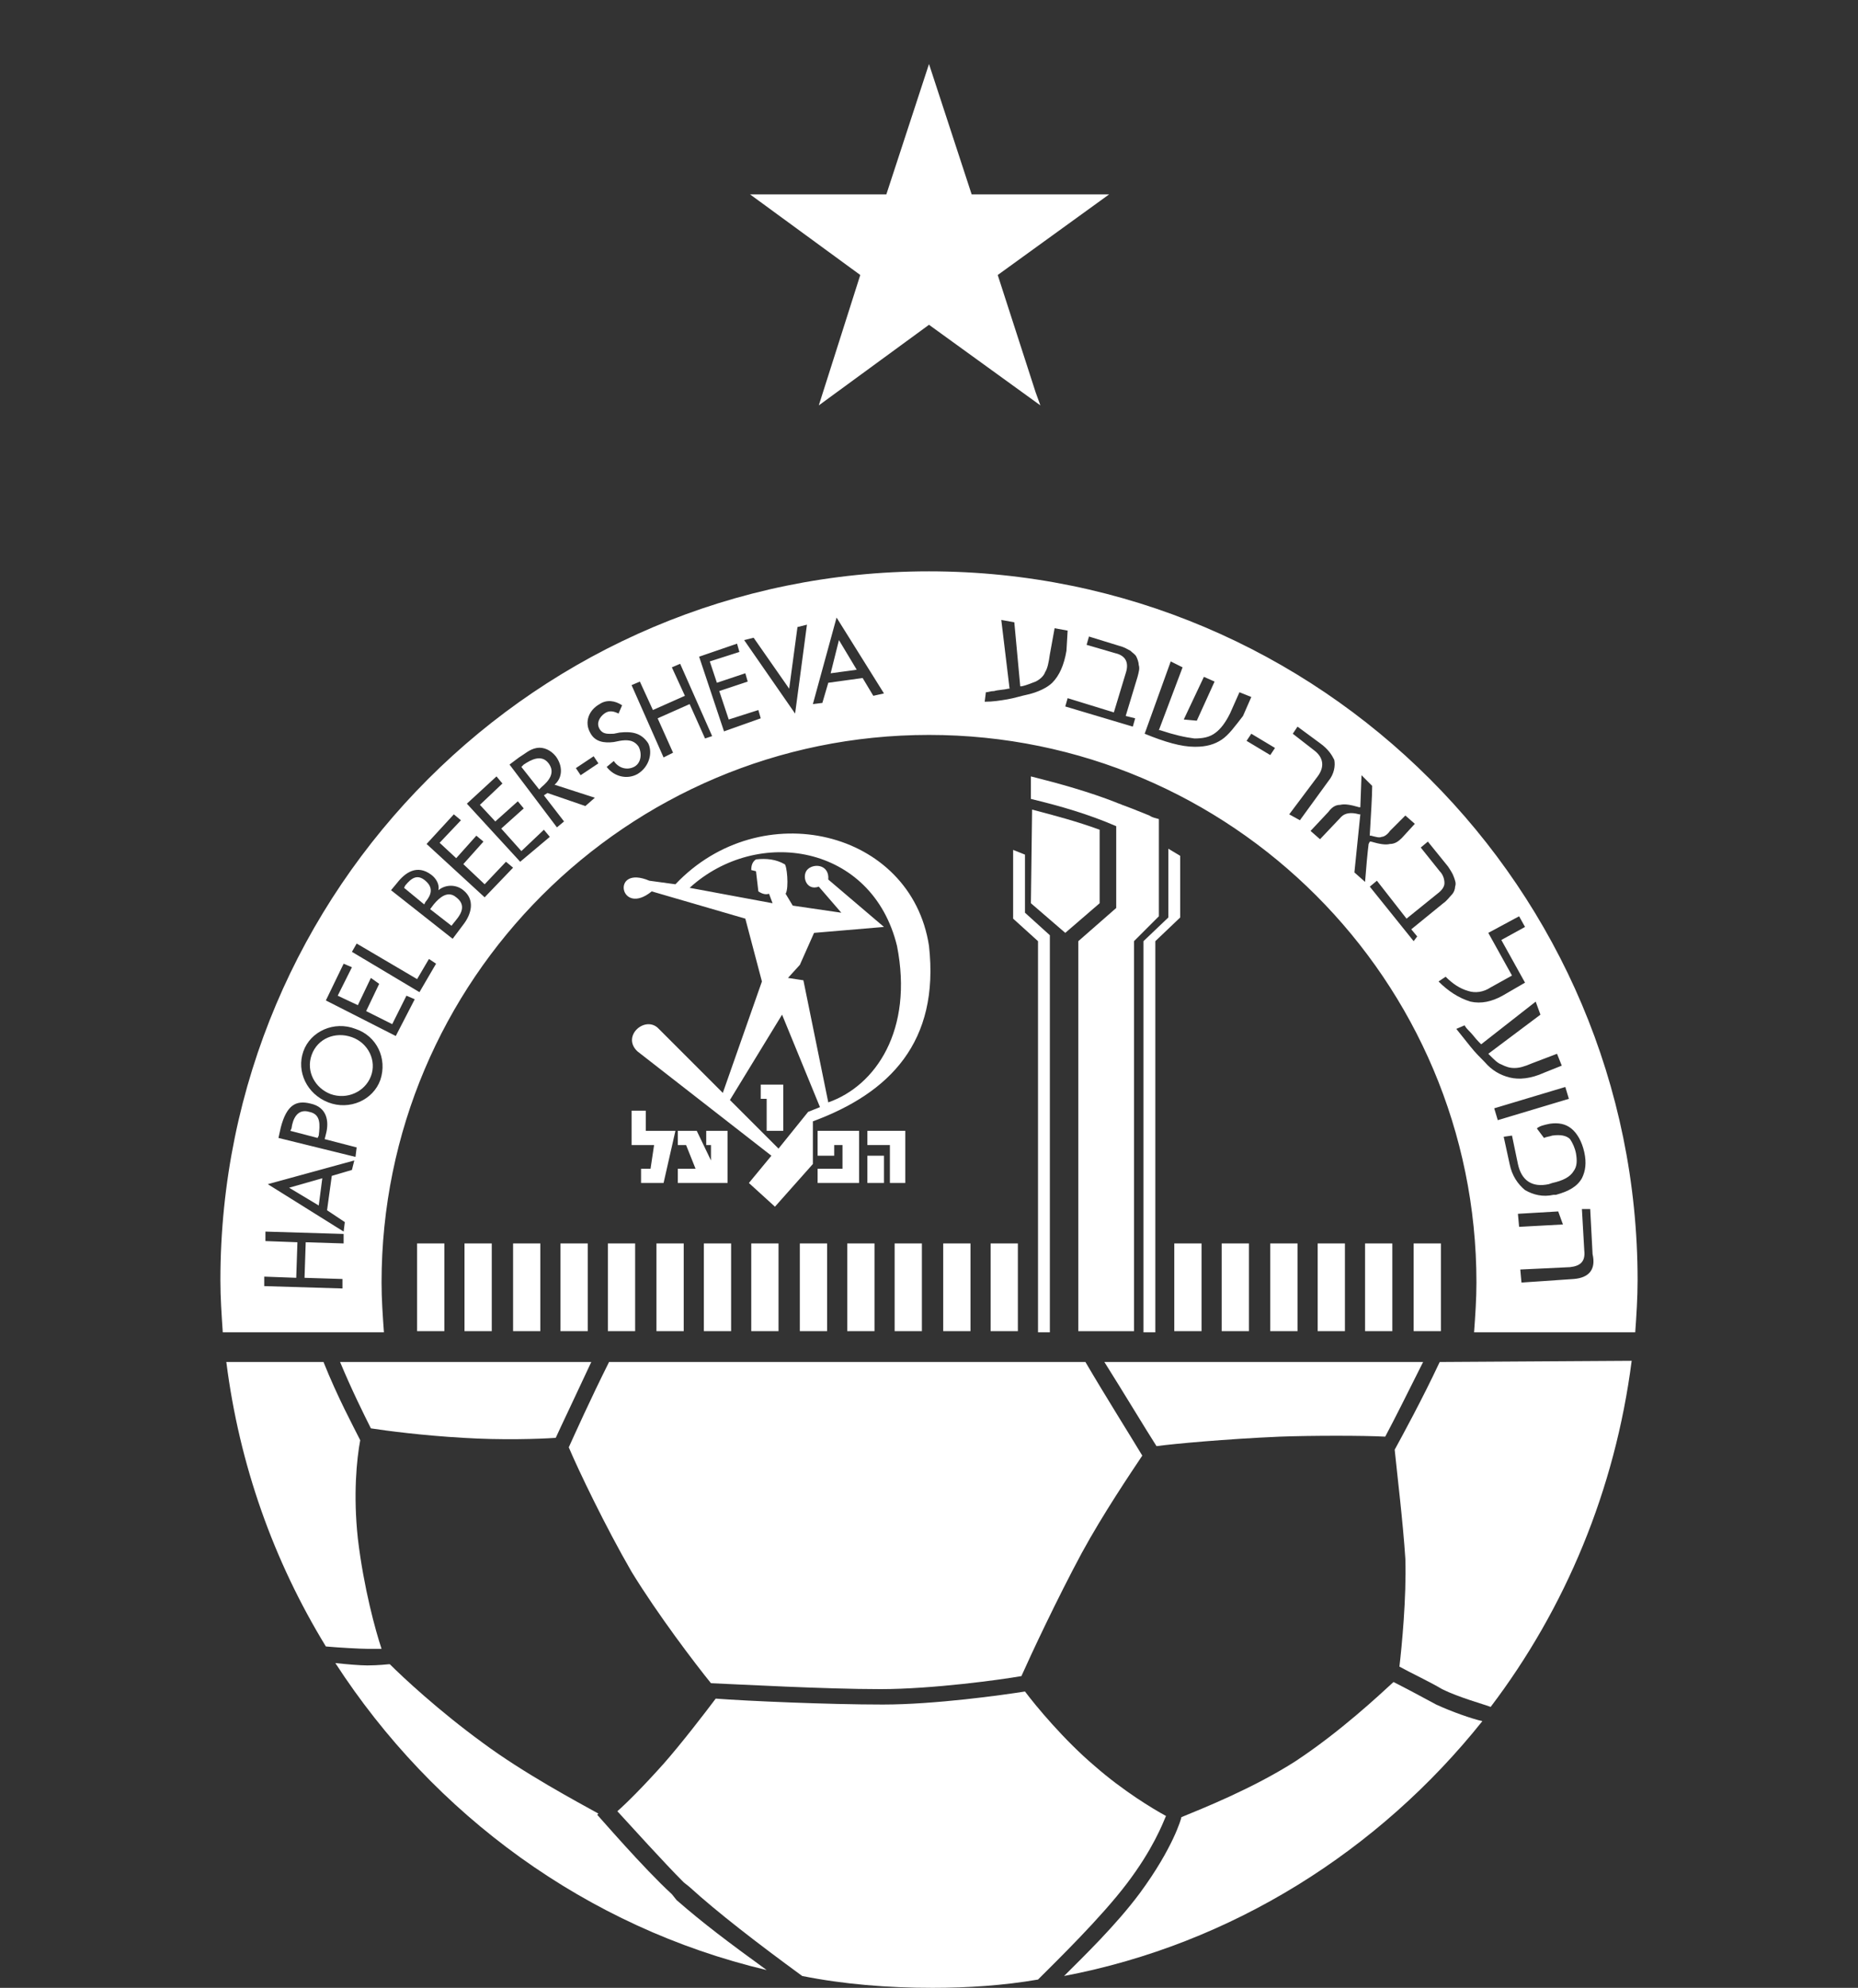 <?xml version="1.0" encoding="utf-8"?>
<!-- Generator: Adobe Illustrator 24.2.3, SVG Export Plug-In . SVG Version: 6.00 Build 0)  -->
<svg version="1.1" id="Layer_1" xmlns="http://www.w3.org/2000/svg" xmlns:xlink="http://www.w3.org/1999/xlink" x="0px" y="0px"
	 viewBox="0 0 156.8 167.7" style="enable-background:new 0 0 156.8 167.7;" xml:space="preserve">
<rect x="0" y="0" width="156.8" height="167.7" fill="#333333" stroke="none"/>
<style type="text/css">
	.st0{fill:#FFFFFF;}
	.st1{fill-rule:evenodd;clip-rule:evenodd;fill:#FFFFFF;}
	.st2{fill-rule:evenodd;clip-rule:evenodd;fill:#493C3B;}
	.st3{fill:#D6D6D6;}
	.st4{fill:#606060;}
</style>
<g>
	<g>
		<path class="st0" d="M29.7,87.5c-1.4-0.5-2.9,0.1-3.4,1.5s0.3,2.8,1.6,3.3c1.4,0.5,2.9-0.2,3.4-1.5S31.1,88,29.7,87.5"/>
		<path class="st0" d="M35.9,74.3c-0.7-0.6-1.2-0.2-1.7,0.4l-0.1,0.2l1.7,1.4l0.1-0.2C36.4,75.5,36.6,74.9,35.9,74.3"/>
		<polygon class="st0" points="72.3,56.5 70.8,54 70.1,56.8 		"/>
		<path class="st0" d="M44.2,64.5L44,64.7l1.5,1.9l0.2-0.2c0.6-0.5,1.2-1.2,0.6-2C45.7,63.6,44.8,64.1,44.2,64.5"/>
		<path class="st0" d="M38.5,75.7c-0.7-0.6-1.4,0-1.9,0.6l-0.3,0.4l1.8,1.4l0.4-0.5C39,77,39.3,76.3,38.5,75.7"/>
		<path class="st0" d="M132.8,107.9l-4.4,0.3l-0.1-1.1l4.2-0.2c0.9-0.1,1.3-0.5,1.2-1.4l-0.2-3.5l0.7,0l0.2,3.8
			C134.7,107.1,134.1,107.8,132.8,107.9 M128.1,102.4l3.4-0.2l0.4,1.1l-3.7,0.2L128.1,102.4z M126.9,95.9l0.7-0.1l0.5,2.4
			c0.3,1.4,1.2,2,2.6,1.7l0.3-0.1c0.9-0.2,1.5-0.5,1.8-1c0.3-0.4,0.3-0.9,0.2-1.5c-0.1-0.5-0.3-0.9-0.5-1.2
			c-0.3-0.3-0.8-0.4-1.5-0.3c-0.3,0.1-0.5,0.1-0.7,0.2l-0.6-0.8c0.2-0.2,0.6-0.3,1.1-0.4c0.7-0.1,1.3,0,1.8,0.4
			c0.5,0.4,0.9,1.1,1.1,2c0.2,0.9,0.1,1.6-0.2,2.2c-0.4,0.7-1.1,1.1-2.2,1.4l-0.2,0c-0.9,0.2-1.7,0-2.4-0.4
			c-0.6-0.5-1.1-1.2-1.3-2.2L126.9,95.9z M126.1,93.5l6-1.8l0.3,1l-6,1.8L126.1,93.5z M125.3,89.6c-0.4-0.4-0.8-0.8-1.2-1.3
			c-0.4-0.5-0.8-1-1.2-1.5l0.7-0.3c0.1,0.2,0.3,0.4,0.5,0.6c0.2,0.2,0.4,0.5,0.7,0.8l0.2,0.2l4.6-3.6l0.4,1.1l-4.4,3.3l0.1,0.1
			c0.4,0.4,0.7,0.7,1,0.8c0.4,0.2,0.7,0.3,1.1,0.3l0,0c0.4,0,0.8-0.1,1.5-0.4l2.1-0.8l0.4,1l-1.5,0.6c-1.1,0.5-2.1,0.6-2.9,0.4
			C126.6,90.7,125.9,90.3,125.3,89.6 M121.4,82.8l0.6-0.4c0.6,0.6,1.2,1,1.9,1.2c0.6,0.2,1.3,0.1,1.9-0.3l1.8-1l-2-3.6l2.6-1.4
			l0.5,0.9l-2,1.1l2,3.6l-1.9,1.1c-0.9,0.5-1.8,0.7-2.7,0.5C123.1,84.2,122.2,83.6,121.4,82.8 M119.3,79.4l-3.7-4.6l0.6-0.5l2.5,3.2
			l2.6-2.1c0.4-0.3,0.6-0.6,0.6-0.9c0-0.3-0.1-0.7-0.4-1l-1.6-2l0.6-0.5l1.7,2.1c0.2,0.3,0.4,0.6,0.5,0.9c0.1,0.3,0.2,0.5,0.1,0.8
			c0,0.2-0.1,0.5-0.3,0.7c-0.2,0.2-0.4,0.5-0.7,0.7l-2.7,2.2l0.5,0.6L119.3,79.4z M115.5,71.2c-0.1,0.8-0.2,1.9-0.3,3.2l-0.9-0.8
			l0.5-4.9l-0.1,0c-0.7-0.2-1.2-0.1-1.5,0.2l-1.8,1.9l-0.8-0.7l1.5-1.6c0.3-0.4,0.6-0.6,1-0.6c0.4-0.1,0.9,0,1.6,0.2l0.1,0l0.1-2.7
			l0.9,0.9c0,0.9-0.1,2.3-0.2,4.1l0,0.1l0.1,0c0.4,0.1,0.7,0.2,0.9,0.1c0.2,0,0.5-0.2,0.7-0.5l1.3-1.3l0.8,0.7l-1.1,1.2
			c-0.3,0.3-0.6,0.5-1,0.5c-0.4,0.1-0.9,0-1.6-0.2l-0.1,0L115.5,71.2z M108.8,68.7l2.4-3.2c0.6-0.8,0.5-1.6-0.3-2.2l-1.8-1.4
			l0.4-0.6l1.9,1.4c0.7,0.5,1,1,1.2,1.4c0.1,0.5,0,1.2-0.5,1.8l-2.4,3.3L108.8,68.7z M107.2,63.7l-2-1.2l0.4-0.6l2,1.2L107.2,63.7z
			 M103.1,62.4c-0.6,0.4-1.3,0.6-2.2,0.6h-0.1c-1.1,0-2.5-0.4-4.2-1.1l2.2-6.1l1,0.5l-2,5.3l0.1,0c1.2,0.4,2.1,0.6,2.9,0.7
			c0.7,0,1.3-0.1,1.8-0.5c0.4-0.3,0.8-0.8,1.2-1.6l0.8-1.8l1,0.4l-0.7,1.6C104.2,61.3,103.7,62,103.1,62.4 M96,57.1l-1,3.3l0.8,0.2
			l-0.2,0.7l-5.7-1.7l0.2-0.7l3.9,1.2l1-3.3c0.3-0.9,0-1.5-0.9-1.7l-2.4-0.7l0.2-0.7l2.6,0.8c0.4,0.1,0.7,0.3,0.9,0.4
			c0.2,0.2,0.4,0.3,0.5,0.5c0.1,0.2,0.2,0.5,0.2,0.7C96.2,56.4,96.1,56.7,96,57.1 M86.7,58.6c-0.5,0.1-1.1,0.3-1.7,0.4
			c-0.6,0.1-1.2,0.2-1.9,0.2l0.1-0.8c0.2,0,0.4-0.1,0.7-0.1c0.3-0.1,0.8-0.1,1.2-0.2l0.1,0l-0.7-5.8l1.1,0.2l0.5,5.4l0.1,0
			c0.5-0.1,0.9-0.3,1.2-0.4c0.4-0.2,0.7-0.5,0.8-0.8c0.2-0.3,0.3-0.8,0.4-1.5l0.4-2.2l1.1,0.2L90,54.9c-0.2,1.2-0.6,2.1-1.2,2.7
			C88.4,58,87.6,58.4,86.7,58.6 M101.6,57.1l0.9,0.4l-1.5,3.3l-1.1-0.1L101.6,57.1z M73.7,58.7l-0.9-1.5l-2.9,0.4l-0.5,1.7l-0.8,0.1
			l2-7.3l4,6.4L73.7,58.7z M67.1,60.2l-4.3-6.2l0.8-0.2l3,4.3l0.7-5.2l0.8-0.2L67.1,60.2z M61.1,61.7l-2.1-6.3l3.2-1.1l0.2,0.7
			l-2.5,0.8l0.6,1.8l2.4-0.8l0.2,0.7l-2.4,0.8l0.8,2.4l2.5-0.8l0.2,0.7L61.1,61.7z M59.5,62.3l-1.3-2.9l-2.7,1.2l1.3,2.9L56,63.9
			l-2.7-6.1l0.7-0.3l1.1,2.4l2.7-1.2l-1.1-2.4l0.7-0.3l2.7,6.1L59.5,62.3z M53.8,65.3c-0.9,0.5-2,0.2-2.6-0.6l0.6-0.5
			c0.4,0.6,1.1,0.8,1.7,0.5c0.6-0.3,0.7-1.1,0.4-1.7c-0.4-0.6-1-0.6-1.6-0.5l-0.5,0.1c-0.8,0.1-1.6,0-2-0.8
			c-0.5-0.9-0.1-1.9,0.8-2.4c0.6-0.4,1.3-0.3,1.9,0.1l-0.3,0.7c-0.4-0.2-0.8-0.3-1.2,0c-0.4,0.3-0.7,0.8-0.4,1.3
			c0.3,0.5,0.8,0.4,1.2,0.4l0.5-0.1c1-0.1,1.8,0,2.4,0.9C55.1,63.5,54.8,64.7,53.8,65.3 M49,65.4l-0.4-0.6l1.5-1l0.4,0.6L49,65.4z
			 M49.4,68l-3.2-1.1l-0.3,0.2l1.7,2.2L47,69.8l-4-5.3l0.8-0.6c0.5-0.3,0.9-0.7,1.5-0.8c0.6-0.1,1.2,0.2,1.6,0.7
			c0.6,0.8,0.6,1.8-0.1,2.4l3.4,1.1L49.4,68z M43.9,72.7l-4.5-4.9l2.5-2.3l0.5,0.6l-1.9,1.8l1.3,1.4l1.9-1.7l0.5,0.6l-1.9,1.7
			l1.7,1.9l1.9-1.8l0.5,0.6L43.9,72.7z M40.9,75.7l-4.9-4.5l2.3-2.5l0.6,0.5l-1.8,1.9l1.4,1.3l1.7-1.9l0.6,0.5l-1.7,1.9l1.8,1.7
			l1.8-1.9l0.6,0.5L40.9,75.7z M39.1,78l-0.9,1.2L33,75.1l0.5-0.6c0.7-0.9,1.7-1.6,2.9-0.7c0.4,0.3,0.7,0.8,0.6,1.3l0,0
			c0.6-0.5,1.5-0.5,2.1,0C40.1,75.9,39.8,77.1,39.1,78 M35.4,83.7l-5.7-3.4l0.4-0.7l5.1,3l1-1.7l0.6,0.4L35.4,83.7z M33.4,87.4
			l-5.9-3l1.5-3.1l0.7,0.3l-1.2,2.4l1.7,0.8l1.1-2.3L32,83l-1.1,2.3l2.2,1.1l1.2-2.4l0.7,0.3L33.4,87.4z M32.1,91.1
			c-0.6,1.7-2.6,2.6-4.4,1.9c-1.8-0.7-2.7-2.6-2.1-4.3c0.6-1.7,2.6-2.6,4.4-1.9C31.8,87.4,32.7,89.3,32.1,91.1 M30,97.6L23.5,96
			l0.2-0.9c0.5-1.9,1.3-2.3,2.5-2c1.4,0.3,1.6,1.5,1.3,2.6l-0.1,0.4l2.7,0.7L30,97.6z M29.7,98.7L28,99.2l-0.4,2.9l1.5,1l-0.1,0.8
			l-6.4-4l7.3-2L29.7,98.7z M29,104.9l-3.2-0.1l-0.1,3l3.2,0.1l0,0.8l-6.6-0.2l0-0.8l2.7,0.1l0.1-3l-2.7-0.1l0-0.8l6.6,0.2L29,104.9
			z M78.4,48.2c-33,0-59.8,26.8-59.8,59.8c0,1.5,0.1,2.9,0.2,4.4h1.7H31h1.4c-0.1-1.4-0.2-2.8-0.2-4.2c0-25.5,20.7-46.2,46.2-46.2
			s46.2,20.7,46.2,46.2c0,1.4-0.1,2.8-0.2,4.2h1.4h10.5h1.7c0.1-1.4,0.2-2.9,0.2-4.4C138.2,75,111.4,48.2,78.4,48.2"/>
		<path class="st0" d="M26.1,93.8c-1-0.3-1.4,0.6-1.5,1.4l-0.1,0.2l2.3,0.6l0.1-0.2C27,94.9,27.1,94,26.1,93.8"/>
		<polygon class="st0" points="26.9,101.7 27.2,99.4 24.4,100.2 		"/>
		<path class="st0" d="M53.3,132.6c2.2,3.6,5.4,7.8,6.7,9.4c2.4,0.1,9.6,0.5,14.3,0.5c4.4,0,10.2-0.8,11.9-1.1
			c0.8-1.8,3-6.5,5.1-10.4c1.8-3.3,4.1-6.7,5.1-8.2c-0.9-1.5-3.1-5-4.8-7.9H51.4c-1.6,3.2-2.9,6.1-3.4,7.2
			C48.8,124,51.1,128.8,53.3,132.6"/>
		<path class="st0" d="M31.3,120.5c1.3,0.2,4.3,0.6,7.8,0.8c3.2,0.2,6.4,0.1,7.8,0c0.5-1.1,1.7-3.6,3-6.4H28.7
			C29.7,117.3,30.7,119.3,31.3,120.5"/>
		<path class="st0" d="M97.6,122c1.5-0.2,5.8-0.6,10.4-0.8c2.7-0.1,7.1-0.1,8.9,0c0.7-1.3,1.9-3.7,3.2-6.3H93.2
			C94.9,117.6,96.7,120.6,97.6,122"/>
		<path class="st0" d="M95.1,158.9c2.2-2.9,3-5,3.3-5.7c-1.1-0.6-3.6-2.1-6-4.2c-2.6-2.2-5-5.1-5.9-6.3c-1.9,0.3-7.6,1.1-12,1.1
			c-4.6,0-11.5-0.3-14.1-0.5c-0.9,1.2-2.9,3.8-4.4,5.5c-1.7,1.9-3.1,3.3-3.9,4c1.2,1.3,3.9,4.3,5.6,6l0.5,0.4
			c2.3,2.1,5.8,4.8,9.5,7.5c3.5,0.7,7.2,1,11,1c3,0,6-0.2,8.9-0.7C89.2,165.4,92.9,161.8,95.1,158.9"/>
		<path class="st0" d="M32.2,139.1c-0.5-1.5-1.5-5.1-2-9.3c-0.4-3.7-0.1-6.7,0.2-8.3c-0.6-1.2-1.9-3.6-3.1-6.6h-8.2
			c1.1,8.7,4,16.8,8.4,24c1.1,0.1,2.9,0.2,3.5,0.2C31.4,139.1,31.9,139.1,32.2,139.1"/>
		<path class="st0" d="M121.5,114.9c-1.5,3.2-3.2,6.3-3.8,7.4c0.2,2,0.7,6.1,0.9,9.2c0.1,3.3-0.3,7.4-0.5,9.1
			c0.9,0.5,2.6,1.3,3.6,1.9c1.4,0.7,3.6,1.3,4.1,1.5c6.3-8.3,10.5-18.3,11.9-29.2L121.5,114.9L121.5,114.9z"/>
		<path class="st0" d="M117.6,141.9c-1.2,1.1-4.5,4.2-8.3,6.7c-3.6,2.3-7.9,4-9.6,4.7l0,0c0,0.1-0.7,2.6-3.5,6.4
			c-2,2.7-4.8,5.4-6.4,7c14.2-2.7,26.6-10.6,35.3-21.5c-0.9-0.2-2.6-0.8-3.9-1.4C120.1,143.2,118.4,142.3,117.6,141.9"/>
		<path class="st0" d="M56.7,159.8c-2.4-2.2-6.1-6.5-6.3-6.7l0.1-0.1c-1.8-1-6.3-3.4-9.8-6c-3.7-2.7-6.7-5.5-7.8-6.6l-0.1,0
			c0,0-0.9,0.1-1.8,0.1c-0.6,0-1.8-0.1-2.7-0.2c8.3,12.8,21.2,22.3,36.4,25.9c-3.3-2.4-5.3-3.9-7.6-5.9L56.7,159.8z"/>
		<polygon class="st0" points="54.1,98.6 54.1,99.8 56,99.8 57,95.4 54.5,95.4 54.5,93.7 53.3,93.7 53.3,96.6 55.2,96.6 54.9,98.6 
					"/>
		<polygon class="st0" points="61.4,95.4 59.6,95.4 59.6,96.6 60,96.6 60,97.9 58.8,95.4 57.2,95.4 57.2,96.6 57.9,96.6 58.7,98.6 
			57.2,98.6 57.2,99.8 61.4,99.8 		"/>
		<polygon class="st0" points="72.5,95.4 69,95.4 69,97.5 70.4,97.5 70.4,96.6 71.1,96.6 71.1,98.6 69,98.6 69,99.8 72.5,99.8 		"/>
		<rect x="73.2" y="97.5" class="st0" width="1.4" height="2.3"/>
		<polygon class="st0" points="76.4,99.8 76.4,95.4 73.2,95.4 73.2,96.6 75.1,96.6 75.1,99.8 		"/>
		<path class="st0" d="M69.9,93l-2.1-10.3l-1.3-0.2l1-1.1l1.2-2.7l5.9-0.5l-4.7-4c0.1-1.2-1.1-1.4-1.7-0.9c-0.6,0.5-0.2,1.9,0.9,1.5
			l1.9,2.2l-4.1-0.6l-0.6-1c0.3-0.5,0.1-2.5-0.1-2.5c-0.7-0.4-1.5-0.5-2.4-0.4c-0.3,0.2-0.4,0.5-0.4,0.9l0.4,0.1l0.2,1.7
			c0.3,0.2,0.6,0.3,0.9,0.2l0.3,0.8l-7-1.3c5.7-5.2,15.4-3.7,17.5,4.9C77.1,86.9,73.9,91.6,69.9,93 M68.2,93.8l-2.5,3.1l-4.1-4.1
			l4.4-7.2l3.2,7.8L68.2,93.8z M78.4,79.8C76.9,70,64.2,67,57,74.6l-2.2-0.3c-3.3-1.4-2.5,3.1,0.2,0.9l7.9,2.3l1.4,5.3L61,92.2
			l-5.4-5.4c-1.1-1.2-3.2,0.6-1.8,1.9l11.3,8.8l-1.9,2.3l2.2,2l3.2-3.6l0-3.6C75.1,92.2,79.3,87.9,78.4,79.8"/>
		<polygon class="st0" points="64.2,92.7 64.7,92.7 64.7,95.4 66.1,95.4 66.1,91.5 64.2,91.5 		"/>
		<polygon class="st0" points="98.6,77.4 96.5,79.4 96.5,112.4 97.5,112.4 97.5,79.4 99.6,77.4 99.6,72.2 98.6,71.6 		"/>
		<polygon class="st0" points="85.5,71.7 85.5,77.5 87.6,79.4 87.6,112.4 88.6,112.4 88.6,78.9 86.5,77 86.5,72.1 		"/>
		<path class="st0" d="M87,76.2L87,76.2l2.9,2.5l2.9-2.5h0V70c-1.9-0.7-3.8-1.2-5.7-1.7L87,76.2z"/>
		<path class="st0" d="M97,68.8c-0.5-0.2-1-0.4-1.5-0.6c-0.3-0.1-0.5-0.2-0.8-0.3c-0.2-0.1-0.3-0.1-0.5-0.2v0
			c-2.3-0.9-4.8-1.6-7.2-2.2v1.9c2.5,0.6,4.9,1.3,7.2,2.3v6.9L91,79.4v32.9h4.7l0-32.9l2.1-2.1v-8.2c0,0,0,0,0,0v0
			C97.5,69,97.3,69,97,68.8"/>
		<rect x="79.6" y="104.9" class="st0" width="2.3" height="7.4"/>
		<rect x="103.1" y="104.9" class="st0" width="2.3" height="7.4"/>
		<rect x="99.1" y="104.9" class="st0" width="2.3" height="7.4"/>
		<rect x="107.2" y="104.9" class="st0" width="2.3" height="7.4"/>
		<rect x="83.6" y="104.9" class="st0" width="2.3" height="7.4"/>
		<rect x="115.2" y="104.9" class="st0" width="2.3" height="7.4"/>
		<rect x="75.5" y="104.9" class="st0" width="2.3" height="7.4"/>
		<rect x="119.3" y="104.9" class="st0" width="2.3" height="7.4"/>
		<rect x="111.2" y="104.9" class="st0" width="2.3" height="7.4"/>
		<rect x="47.3" y="104.9" class="st0" width="2.3" height="7.4"/>
		<rect x="39.2" y="104.9" class="st0" width="2.3" height="7.4"/>
		<rect x="43.3" y="104.9" class="st0" width="2.3" height="7.4"/>
		<rect x="51.3" y="104.9" class="st0" width="2.3" height="7.4"/>
		<rect x="35.2" y="104.9" class="st0" width="2.3" height="7.4"/>
		<rect x="63.4" y="104.9" class="st0" width="2.3" height="7.4"/>
		<rect x="55.4" y="104.9" class="st0" width="2.3" height="7.4"/>
		<rect x="67.5" y="104.9" class="st0" width="2.3" height="7.4"/>
		<rect x="71.5" y="104.9" class="st0" width="2.3" height="7.4"/>
		<rect x="59.4" y="104.9" class="st0" width="2.3" height="7.4"/>
	</g>
	<polygon class="st0" points="84.2,23.2 93.6,16.4 82,16.4 78.4,5.4 74.8,16.4 63.3,16.4 72.6,23.2 69.1,34.2 78.4,27.4 87.8,34.2 
		87.4,33.1 	"/>
</g>
</svg>
